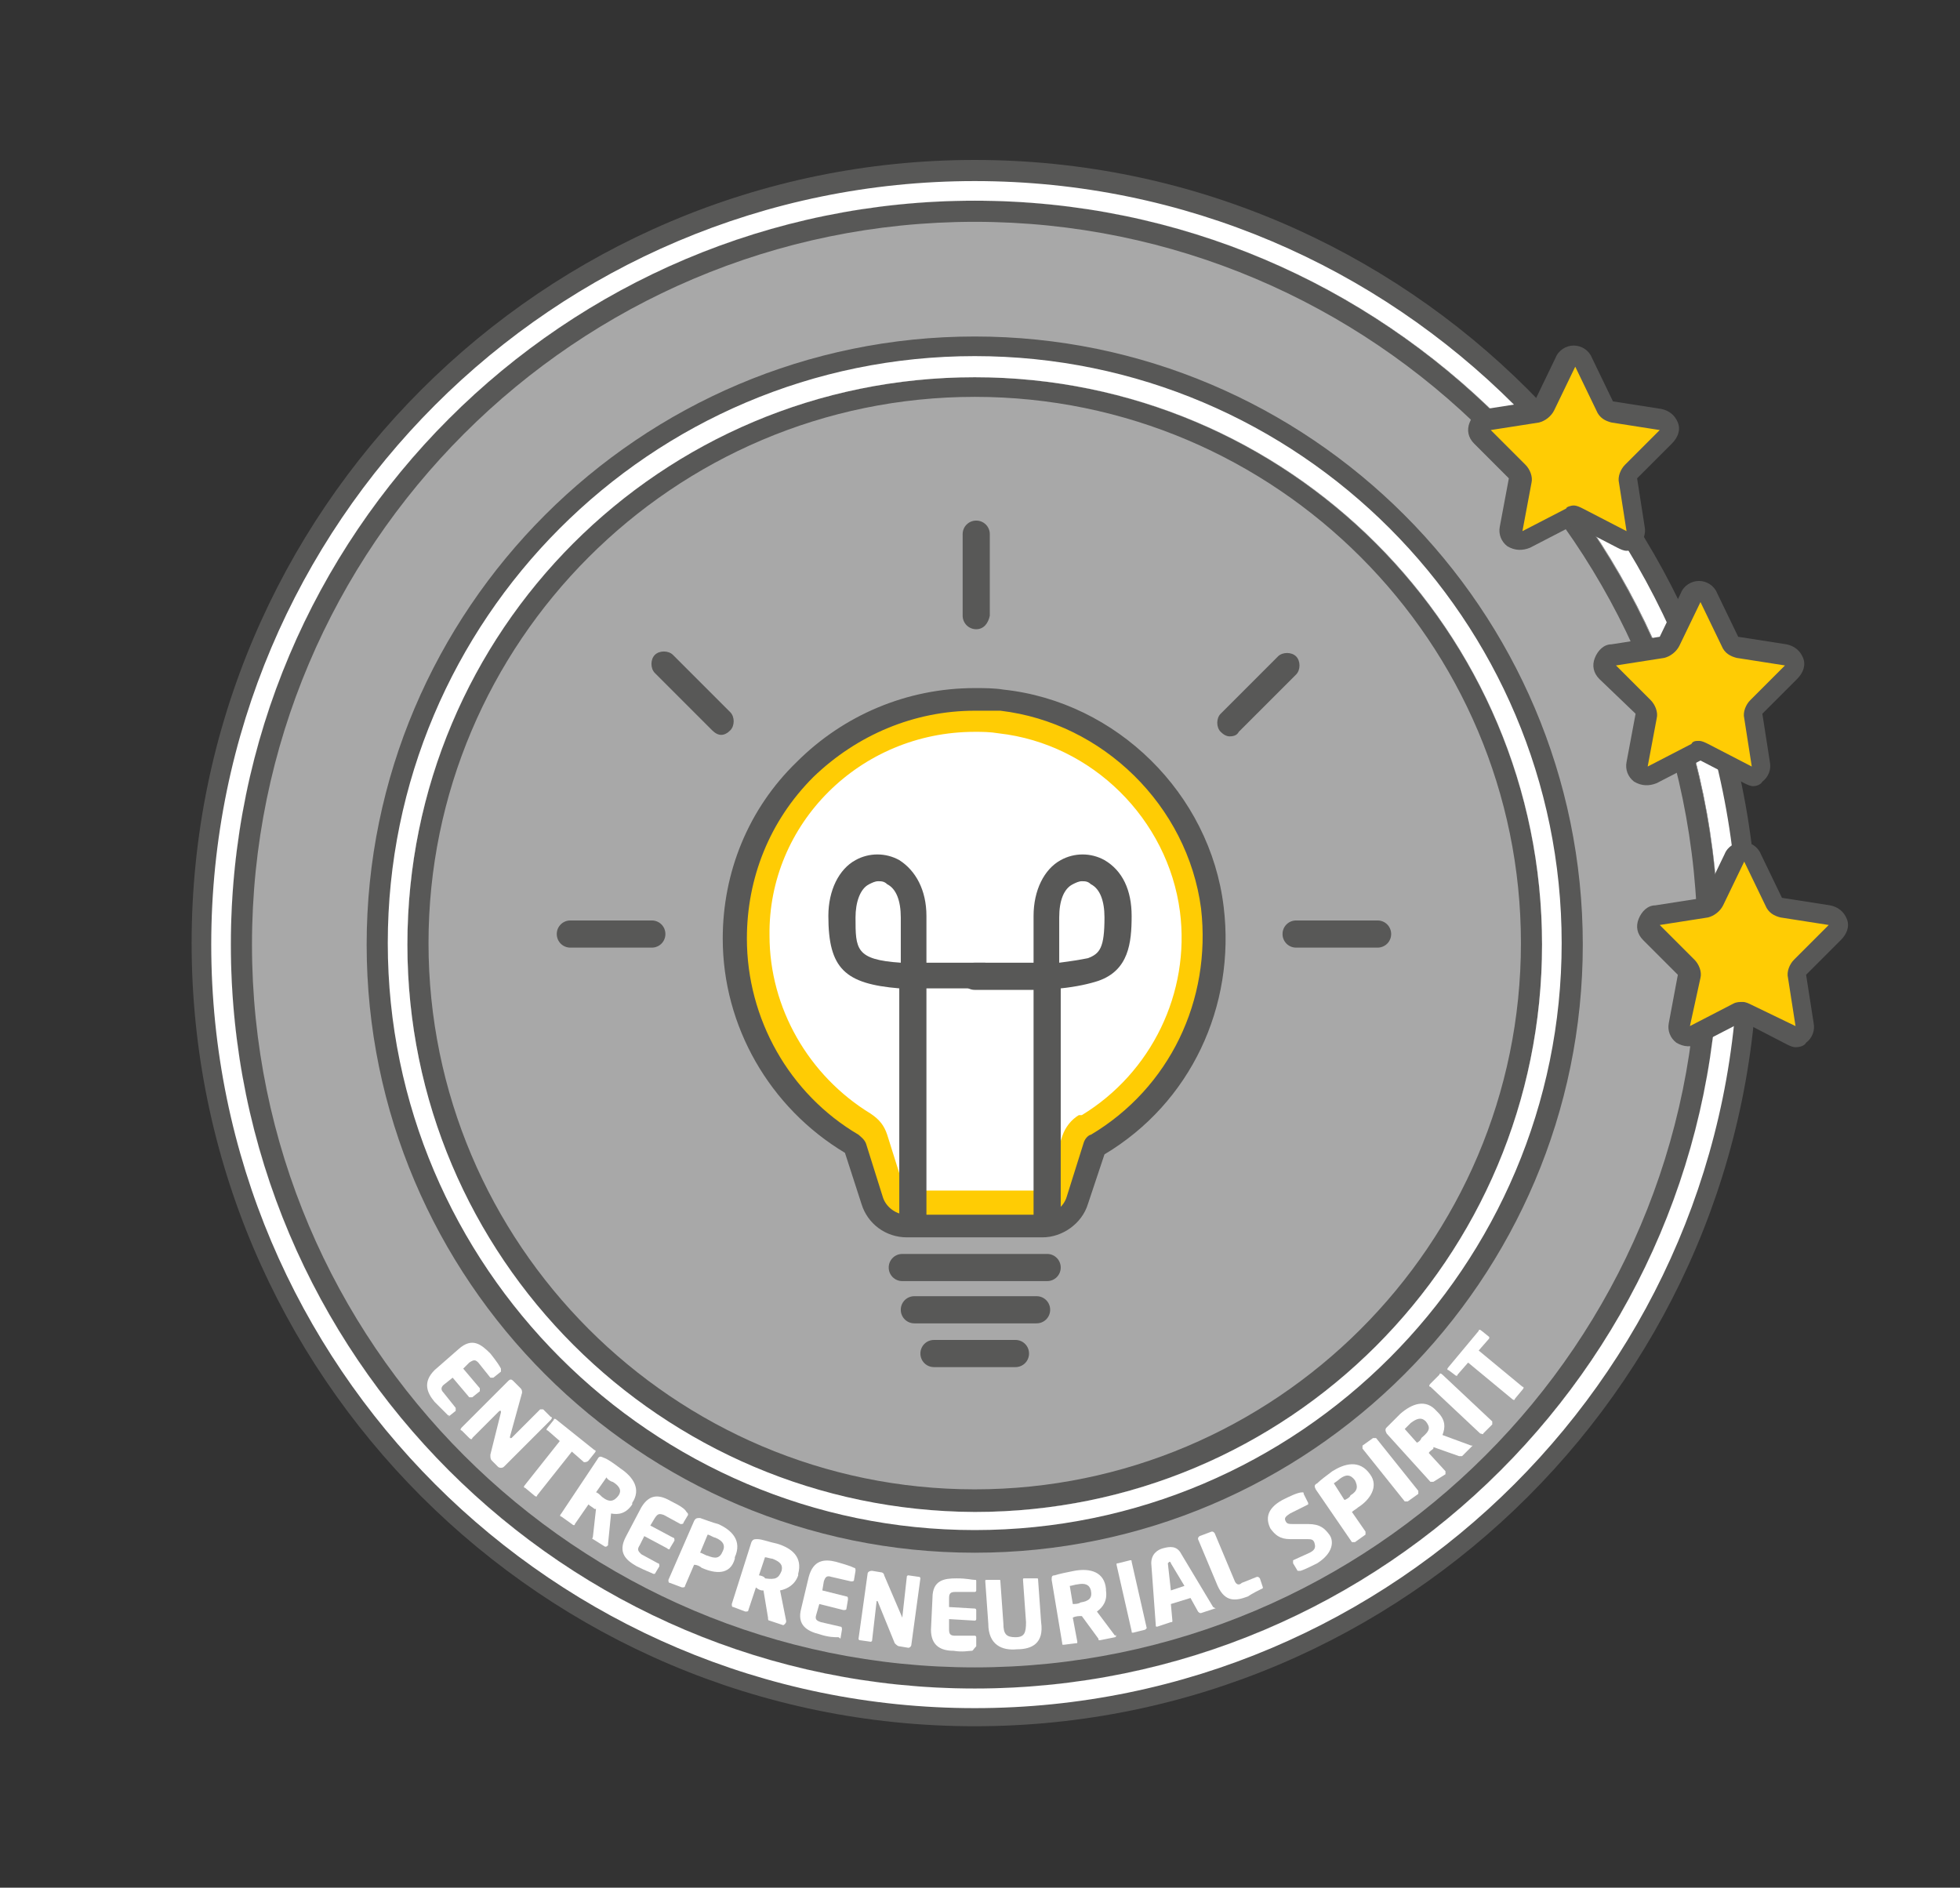 <?xml version="1.0" encoding="utf-8"?>
<!-- Generator: Adobe Illustrator 22.0.0, SVG Export Plug-In . SVG Version: 6.00 Build 0)  -->
<svg version="1.1" id="Layer_1" xmlns="http://www.w3.org/2000/svg" xmlns:xlink="http://www.w3.org/1999/xlink" x="0px" y="0px"
	 viewBox="0 0 129.9 125.1" style="enable-background:new 0 0 129.9 125.1;" xml:space="preserve">
<rect x="0" y="0" width="129.9" height="125.1" fill="#333333" stroke="none"/>
<style type="text/css">
	.st0{fill:#A8A8A8;}
	.st1{fill:#585857;}
	.st2{fill:#FFFFFF;}
	.st3{fill:#FFCC04;}
</style>
<g>
	<g>
		<g>
			<g>
				<circle class="st0" cx="64.6" cy="62.6" r="49.3"/>
			</g>
			<g>
				<path class="st1" d="M64.6,14.7c26.4,0,47.9,21.5,47.9,47.9S91,110.5,64.6,110.5S16.7,89,16.7,62.6S38.2,14.7,64.6,14.7
					 M64.6,13.3c-27.2,0-49.3,22.1-49.3,49.3c0,27.2,22.1,49.3,49.3,49.3s49.3-22.1,49.3-49.3C113.8,35.4,91.8,13.3,64.6,13.3
					L64.6,13.3z"/>
			</g>
			<g>
				<path class="st1" d="M64.6,13.3c27.2,0,49.3,22.1,49.3,49.3c0,27.2-22.1,49.3-49.3,49.3S15.3,89.8,15.3,62.6
					C15.3,35.4,37.4,13.3,64.6,13.3 M64.6,10.6c-28.6,0-51.9,23.3-51.9,51.9s23.3,51.9,51.9,51.9s51.9-23.3,51.9-51.9
					S93.2,10.6,64.6,10.6L64.6,10.6z"/>
			</g>
			<g>
				<path class="st2" d="M64.6,13.3c27.2,0,49.3,22.1,49.3,49.3c0,27.2-22.1,49.3-49.3,49.3S15.3,89.8,15.3,62.6
					C15.3,35.4,37.4,13.3,64.6,13.3 M64.6,12C36.7,12,14,34.7,14,62.6c0,27.9,22.7,50.6,50.6,50.6s50.6-22.7,50.6-50.6
					C115.2,34.7,92.5,12,64.6,12L64.6,12z"/>
			</g>
		</g>
		<g>
			<circle class="st0" cx="64.6" cy="62.6" r="37.6"/>
		</g>
		<g>
			<path class="st1" d="M64.6,26.3c20,0,36.2,16.3,36.2,36.2c0,20-16.3,36.2-36.2,36.2c-20,0-36.2-16.3-36.2-36.2
				C28.4,42.6,44.6,26.3,64.6,26.3 M64.6,25C43.8,25,27,41.8,27,62.6c0,20.8,16.8,37.6,37.6,37.6c20.8,0,37.6-16.8,37.6-37.6
				C102.2,41.8,85.3,25,64.6,25L64.6,25z"/>
		</g>
		<g>
			<path class="st1" d="M64.6,25c20.8,0,37.6,16.8,37.6,37.6c0,20.8-16.8,37.6-37.6,37.6C43.8,100.1,27,83.3,27,62.6
				C27,41.8,43.8,25,64.6,25 M64.6,22.3c-22.2,0-40.3,18.1-40.3,40.3c0,22.2,18.1,40.3,40.3,40.3c22.2,0,40.3-18.1,40.3-40.3
				C104.9,40.4,86.8,22.3,64.6,22.3L64.6,22.3z"/>
		</g>
		<g>
			<path class="st2" d="M64.6,25c20.8,0,37.6,16.8,37.6,37.6c0,20.8-16.8,37.6-37.6,37.6C43.8,100.1,27,83.3,27,62.6
				C27,41.8,43.8,25,64.6,25 M64.6,23.6c-21.5,0-38.9,17.5-38.9,38.9s17.5,38.9,38.9,38.9c21.5,0,38.9-17.5,38.9-38.9
				S86.1,23.6,64.6,23.6L64.6,23.6z"/>
		</g>
		<g>
			<path class="st2" d="M29.7,93.8c-0.2-0.2-0.4-0.4-0.9-0.9c-0.5-0.6-0.8-1.3,0-2.1l1.6-1.4c0.9-0.8,1.5-0.3,2.1,0.3
				c0.4,0.5,0.6,0.8,0.7,1c0,0.1,0,0.1,0,0.2l-0.5,0.4c-0.1,0-0.1,0-0.2,0l-0.8-1c-0.2-0.2-0.3-0.2-0.6,0l-0.4,0.4l1.1,1.3
				c0,0.1,0,0.1,0,0.2l-0.5,0.4c-0.1,0-0.1,0-0.2,0l-1.1-1.3l-0.5,0.4c-0.3,0.2-0.3,0.4-0.1,0.6l0.8,1c0,0.1,0,0.1,0,0.2l-0.5,0.4
				C29.8,93.8,29.8,93.8,29.7,93.8z"/>
			<path class="st2" d="M33,97.2l-0.4-0.4c-0.1-0.1-0.1-0.2-0.1-0.4l0.7-2.8c0,0,0-0.1,0-0.1s0,0-0.1,0l-1.8,1.8
				c0,0.1-0.1,0.1-0.2,0l-0.5-0.5c-0.1,0-0.1-0.1,0-0.2l3.1-3.1c0.1-0.1,0.2-0.1,0.3,0l0.5,0.5c0.1,0.1,0.1,0.2,0.1,0.3l-0.8,2.9
				c0,0,0,0.1,0,0.1c0,0,0,0,0.1,0l1.9-1.9c0,0,0.1,0,0.2,0l0.5,0.5c0.1,0,0.1,0.1,0,0.2l-3.1,3.1C33.3,97.3,33.1,97.3,33,97.2z"/>
			<path class="st2" d="M38.7,96.9l-0.8-0.7l-2.3,2.9c0,0.1-0.1,0.1-0.2,0l-0.6-0.5c-0.1,0-0.1-0.1,0-0.2l2.3-2.9l-0.8-0.7
				c-0.1,0-0.1-0.1,0-0.2l0.4-0.5c0-0.1,0.1-0.1,0.2,0l2.5,2c0.1,0,0.1,0.1,0,0.2l-0.4,0.5C38.9,96.9,38.8,96.9,38.7,96.9z"/>
			<path class="st2" d="M40.1,102.5l-0.8-0.5c-0.1,0,0-0.1,0-0.2l0.2-1.8l-0.1,0c-0.1-0.1-0.3-0.2-0.4-0.3l-0.9,1.3
				c0,0.1-0.1,0.1-0.2,0l-0.7-0.5c-0.1,0-0.1-0.1,0-0.2l2.4-3.6c0.1-0.2,0.2-0.2,0.4-0.1c0.3,0.1,0.7,0.4,1.1,0.7
				c0.9,0.6,1.4,1.4,0.8,2.3l0,0.1c-0.4,0.6-0.9,0.7-1.4,0.6l-0.2,2c0,0,0,0.1,0,0.1C40.2,102.5,40.2,102.5,40.1,102.5z M41,99.1
				c0.2-0.3,0.1-0.6-0.4-0.9c-0.1,0-0.4-0.2-0.4-0.3l-0.7,1c0.1,0,0.3,0.2,0.4,0.3C40.4,99.6,40.7,99.5,41,99.1L41,99.1z"/>
			<path class="st2" d="M43.3,104.3c-0.2-0.1-0.5-0.2-1.1-0.5c-0.7-0.4-1.3-0.9-0.7-2l1-1.9c0.6-1,1.3-0.8,2-0.4
				c0.6,0.3,0.9,0.5,1,0.7c0.1,0.1,0.1,0.1,0.1,0.2l-0.3,0.5c0,0.1-0.1,0.1-0.2,0.1l-1.1-0.6c-0.3-0.1-0.4-0.1-0.6,0.2l-0.3,0.5
				l1.5,0.8c0.1,0,0.1,0.1,0.1,0.2l-0.3,0.5c0,0.1-0.1,0.1-0.2,0l-1.5-0.8l-0.3,0.6c-0.2,0.3-0.1,0.4,0.1,0.6l1.1,0.6
				c0.1,0,0.1,0.1,0.1,0.2l-0.3,0.5C43.4,104.3,43.4,104.3,43.3,104.3z"/>
			<path class="st2" d="M46.5,103.9c-0.1-0.1-0.3-0.2-0.5-0.2l-0.6,1.4c0,0.1-0.1,0.1-0.2,0.1l-0.8-0.3c-0.1,0-0.1-0.1-0.1-0.2
				l1.7-3.9c0.1-0.2,0.2-0.2,0.4-0.2c0.3,0.1,0.8,0.3,1.2,0.4c0.9,0.4,1.6,1.1,1.1,2.2l0,0.1C48.4,104.4,47.4,104.3,46.5,103.9z
				 M47.9,102.8c0.2-0.4,0-0.7-0.5-0.9c-0.1,0-0.4-0.2-0.5-0.2l-0.5,1.2c0.1,0,0.4,0.2,0.5,0.2C47.4,103.3,47.7,103.3,47.9,102.8
				L47.9,102.8z"/>
			<path class="st2" d="M51.9,107.7l-0.9-0.3c-0.1,0-0.1-0.1-0.1-0.2l-0.3-1.8l-0.1,0c-0.1,0-0.3-0.1-0.4-0.2l-0.5,1.5
				c0,0.1-0.1,0.1-0.2,0.1l-0.8-0.3c-0.1,0-0.1-0.1-0.1-0.2l1.3-4.1c0.1-0.2,0.2-0.2,0.4-0.2c0.3,0,0.8,0.2,1.3,0.3
				c1,0.3,1.7,0.9,1.4,2l0,0.1c-0.2,0.6-0.7,0.9-1.2,1l0.4,2c0,0,0,0.1,0,0.1C52,107.7,51.9,107.7,51.9,107.7z M51.8,104.1
				c0.1-0.4-0.1-0.6-0.6-0.8c-0.1,0-0.4-0.1-0.5-0.1l-0.4,1.2c0.1,0,0.4,0.1,0.4,0.2C51.4,104.7,51.6,104.6,51.8,104.1L51.8,104.1z"
				/>
			<path class="st2" d="M55.5,108.5c-0.2,0-0.6,0-1.2-0.2c-0.8-0.2-1.5-0.6-1.2-1.7l0.5-2.1c0.3-1.1,1-1.2,1.8-1
				c0.7,0.2,1,0.3,1.2,0.4c0.1,0,0.1,0.1,0.1,0.2l-0.1,0.6c0,0.1-0.1,0.1-0.2,0.1l-1.3-0.3c-0.3-0.1-0.4,0-0.5,0.3l-0.1,0.6l1.6,0.4
				c0.1,0,0.1,0.1,0.1,0.2l-0.1,0.6c0,0.1-0.1,0.1-0.2,0.1l-1.6-0.4l-0.2,0.7c-0.1,0.3,0,0.4,0.3,0.5l1.3,0.3c0.1,0,0.1,0.1,0.1,0.2
				l-0.1,0.6C55.6,108.5,55.6,108.5,55.5,108.5z"/>
			<path class="st2" d="M60.2,109.2l-0.6-0.1c-0.1,0-0.2-0.1-0.3-0.2l-1.1-2.7c0,0,0-0.1-0.1-0.1c0,0,0,0,0,0l-0.3,2.6
				c0,0.1-0.1,0.1-0.1,0.1l-0.7-0.1c-0.1,0-0.1-0.1-0.1-0.1l0.6-4.3c0-0.1,0.1-0.2,0.3-0.2l0.6,0.1c0.1,0,0.2,0.1,0.2,0.2l1.2,2.8
				c0,0,0,0.1,0,0.1c0,0,0,0,0-0.1l0.3-2.7c0-0.1,0.1-0.1,0.1-0.1l0.7,0.1c0.1,0,0.1,0.1,0.1,0.1l-0.6,4.4
				C60.4,109.1,60.3,109.2,60.2,109.2z"/>
			<path class="st2" d="M64.4,109.4c-0.2,0-0.6,0.1-1.2,0c-0.8,0-1.5-0.3-1.5-1.4l0.1-2.1c0-1.2,0.8-1.3,1.6-1.3
				c0.7,0,1,0.1,1.2,0.1c0.1,0,0.1,0,0.1,0.1l0,0.6c0,0.1-0.1,0.1-0.1,0.1l-1.3,0c-0.3,0-0.4,0.1-0.4,0.4l0,0.6l1.7,0.1
				c0.1,0,0.1,0.1,0.1,0.1l0,0.6c0,0.1-0.1,0.1-0.1,0.1l-1.7-0.1l0,0.7c0,0.3,0.1,0.4,0.4,0.4l1.3,0c0.1,0,0.1,0.1,0.1,0.1l0,0.6
				C64.5,109.3,64.5,109.4,64.4,109.4z"/>
			<path class="st2" d="M67.4,109.3c-1,0.1-1.9-0.3-1.9-1.7l-0.2-2.8c0-0.1,0-0.1,0.1-0.1l0.8,0c0.1,0,0.1,0,0.1,0.1l0.2,2.8
				c0,0.7,0.2,0.9,0.8,0.9c0.6,0,0.7-0.3,0.7-1l-0.2-2.8c0-0.1,0-0.1,0.1-0.1l0.8,0c0.1,0,0.1,0,0.1,0.1l0.2,2.8
				C69.2,108.9,68.4,109.3,67.4,109.3z"/>
			<path class="st2" d="M73.9,108.5l-1,0.2c-0.1,0-0.1,0-0.1-0.1l-1.1-1.5l-0.1,0c-0.1,0-0.3,0-0.5,0.1l0.3,1.6c0,0.1,0,0.1-0.1,0.1
				l-0.8,0.1c-0.1,0-0.1,0-0.1-0.1l-0.7-4.2c0-0.2,0-0.3,0.2-0.3c0.3-0.1,0.8-0.2,1.3-0.3c1.1-0.2,2,0.1,2.1,1.2l0,0.1
				c0.1,0.7-0.2,1.1-0.6,1.4l1.2,1.6C74,108.3,74,108.4,73.9,108.5C74,108.4,74,108.5,73.9,108.5z M72.3,105.4
				c-0.1-0.4-0.4-0.5-0.9-0.4c-0.1,0-0.4,0.1-0.5,0.1l0.2,1.2c0.1,0,0.4,0,0.5-0.1C72.2,106.1,72.4,105.9,72.3,105.4L72.3,105.4z"/>
			<path class="st2" d="M75.9,108l-0.8,0.2c-0.1,0-0.1,0-0.1-0.1l-1-4.4c0-0.1,0-0.1,0.1-0.1l0.8-0.2c0.1,0,0.1,0,0.1,0.1l1,4.4
				C76,107.9,75.9,108,75.9,108z"/>
			<path class="st2" d="M80.5,106.6l-0.9,0.3c-0.1,0-0.1,0-0.2-0.1l-0.5-0.9l-1.3,0.4l0.1,1.1c0,0.1,0,0.1-0.1,0.1l-0.9,0.3
				c-0.1,0-0.1,0-0.1-0.1c0,0,0,0,0,0l-0.3-4.1c0-0.6,0.4-0.9,0.8-1c0.4-0.1,0.9-0.2,1.2,0.4l2.1,3.5c0,0,0,0,0,0
				C80.6,106.6,80.6,106.6,80.5,106.6z M77.6,103.6c0-0.1-0.1-0.1-0.1-0.1s-0.1,0.1-0.1,0.1l0.2,1.8l0.9-0.3L77.6,103.6z"/>
			<path class="st2" d="M83.6,105.3c-0.2,0.1-0.6,0.3-0.9,0.5c-0.8,0.3-1.5,0.4-2-0.7l-1.3-3.1c0-0.1,0-0.1,0.1-0.2l0.8-0.3
				c0.1,0,0.1,0,0.2,0.1l1.3,3.1c0.1,0.3,0.3,0.4,0.5,0.2l1-0.4c0.1,0,0.1,0,0.2,0.1l0.2,0.6C83.7,105.2,83.7,105.3,83.6,105.3z"/>
			<path class="st2" d="M87.3,103.6c-0.4,0.2-0.8,0.4-1.1,0.5c-0.1,0-0.1,0-0.2,0l-0.3-0.5c0-0.1,0-0.1,0-0.2c0,0,0,0,0,0
				c0.2-0.1,0.9-0.4,1.1-0.5c0.4-0.2,0.4-0.4,0.3-0.7c-0.1-0.2-0.2-0.2-0.6-0.2l-1,0c-0.7,0-1-0.3-1.3-0.7c-0.3-0.6-0.3-1.3,0.8-1.9
				c0.4-0.2,1-0.5,1.3-0.5c0.1,0,0.1,0,0.1,0.1l0.3,0.6c0,0.1,0,0.1,0,0.1c0,0,0,0,0,0c-0.2,0.1-0.8,0.4-1.2,0.6
				c-0.3,0.2-0.4,0.3-0.3,0.5c0.1,0.2,0.2,0.2,0.6,0.2l0.9,0c0.8,0,1.1,0.3,1.4,0.7C88.4,102.1,88.4,102.9,87.3,103.6z"/>
			<path class="st2" d="M90,99.9c-0.1,0.1-0.3,0.2-0.4,0.3l0.9,1.3c0,0.1,0,0.1,0,0.2l-0.7,0.5c-0.1,0-0.1,0-0.2,0l-2.4-3.5
				c-0.1-0.2-0.1-0.3,0.1-0.4c0.2-0.2,0.6-0.5,1-0.8c0.8-0.5,1.8-0.8,2.5,0.2l0,0C91.4,98.5,90.8,99.4,90,99.9z M89.8,98.1
				c-0.3-0.4-0.6-0.4-1-0.1c-0.1,0.1-0.4,0.3-0.4,0.3l0.7,1.1c0.1,0,0.4-0.2,0.4-0.3C90,98.8,90,98.5,89.8,98.1L89.8,98.1z"/>
			<path class="st2" d="M94,99l-0.7,0.5c-0.1,0-0.1,0-0.2,0L90.3,96c0-0.1,0-0.1,0-0.2l0.7-0.5c0.1,0,0.1,0,0.2,0l2.8,3.5
				C94,98.9,94,99,94,99z"/>
			<path class="st2" d="M97.6,95.8l-0.7,0.7c-0.1,0-0.1,0-0.2,0l-1.7-0.6l0,0.1c-0.1,0.1-0.3,0.2-0.3,0.3l1.1,1.2c0,0.1,0,0.1,0,0.2
				L95,98.2c-0.1,0-0.1,0-0.2,0L91.9,95c-0.1-0.2-0.1-0.3,0-0.4c0.2-0.2,0.6-0.6,0.9-0.9c0.8-0.7,1.7-1,2.4-0.2l0.1,0.1
				c0.5,0.5,0.5,1,0.3,1.5l1.9,0.7c0,0,0,0,0.1,0C97.6,95.8,97.6,95.8,97.6,95.8z M94.5,94.2c-0.3-0.3-0.6-0.2-1,0.1
				c-0.1,0.1-0.3,0.3-0.4,0.4l0.8,0.9c0.1,0,0.3-0.2,0.3-0.3C94.8,94.8,94.8,94.6,94.5,94.2L94.5,94.2z"/>
			<path class="st2" d="M98.9,94.4L98.3,95c0,0.1-0.1,0-0.2,0l-3.3-3.1c-0.1,0-0.1-0.1,0-0.2l0.6-0.6c0-0.1,0.1-0.1,0.2,0l3.3,3.1
				C98.9,94.3,98.9,94.4,98.9,94.4z"/>
			<path class="st2" d="M98.7,88.7L98,89.5l2.9,2.4c0.1,0,0.1,0.1,0,0.2l-0.5,0.6c0,0.1-0.1,0.1-0.2,0l-2.9-2.4l-0.7,0.8
				c0,0.1-0.1,0.1-0.2,0L96,90.8c-0.1,0-0.1-0.1,0-0.2l2-2.4c0-0.1,0.1-0.1,0.2,0l0.5,0.4C98.7,88.6,98.7,88.7,98.7,88.7z"/>
		</g>
	</g>
	<g>
		<path class="st3" d="M117.6,59.7l-1.4-2.9c-0.3-0.5-1-0.5-1.3,0l-1.4,2.9c-0.1,0.2-0.3,0.4-0.5,0.4l-3.2,0.5
			c-0.6,0.1-0.8,0.8-0.4,1.2l2.3,2.3c0.2,0.2,0.2,0.4,0.2,0.6l-0.6,3.2c-0.1,0.6,0.5,1,1,0.7l2.9-1.5c0.2-0.1,0.5-0.1,0.7,0l2.9,1.5
			c0.5,0.3,1.1-0.2,1-0.7l-0.5-3.2c0-0.2,0-0.5,0.2-0.6l2.3-2.3c0.4-0.4,0.2-1.1-0.4-1.2l-3.2-0.5C117.9,60.1,117.7,59.9,117.6,59.7
			z"/>
		<path class="st1" d="M119,69.4c-0.2,0-0.4-0.1-0.6-0.2l-2.9-1.5c0,0,0,0,0,0l-2.9,1.5c-0.5,0.2-1,0.2-1.5-0.1
			c-0.4-0.3-0.6-0.8-0.5-1.3l0.6-3.2c0,0,0,0,0,0l-2.3-2.3c-0.4-0.4-0.5-0.9-0.3-1.4c0.2-0.5,0.6-0.9,1.1-0.9l3.2-0.5c0,0,0,0,0,0
			l1.4-2.9c0.2-0.5,0.7-0.8,1.2-0.8c0,0,0,0,0,0c0.5,0,1,0.3,1.2,0.8l1.4,2.9c0,0,0,0,0,0l3.2,0.5c0.5,0.1,0.9,0.4,1.1,0.9
			c0.2,0.5,0,1-0.4,1.4l-2.3,2.3c0,0,0,0,0,0l0.5,3.2c0.1,0.5-0.1,1-0.5,1.3C119.6,69.3,119.3,69.4,119,69.4z M115.5,66.4
			c0.2,0,0.4,0.1,0.6,0.2L119,68c0,0,0,0,0,0c0,0,0,0,0,0l-0.5-3.2c-0.1-0.4,0.1-0.9,0.4-1.2l2.3-2.3c0,0,0,0,0,0c0,0,0,0,0,0
			l-3.2-0.5c-0.4-0.1-0.8-0.3-1-0.8v0l-1.4-2.9c0,0,0,0,0,0l0,0c0,0,0,0,0,0l-1.4,2.9c-0.2,0.4-0.6,0.7-1,0.8l-3.2,0.5c0,0,0,0,0,0
			c0,0,0,0,0,0l2.3,2.3c0.3,0.3,0.5,0.8,0.4,1.2L112,68c0,0,0,0,0,0c0,0,0,0,0,0l2.9-1.5C115.1,66.4,115.3,66.4,115.5,66.4z"/>
	</g>
	<g>
		<path class="st3" d="M114.7,42.5l-1.4-2.9c-0.3-0.5-1-0.5-1.3,0l-1.4,2.9c-0.1,0.2-0.3,0.4-0.5,0.4l-3.2,0.5
			c-0.6,0.1-0.8,0.8-0.4,1.2l2.3,2.3c0.2,0.2,0.2,0.4,0.2,0.6l-0.6,3.2c-0.1,0.6,0.5,1,1,0.7l2.9-1.5c0.2-0.1,0.5-0.1,0.7,0l2.9,1.5
			c0.5,0.3,1.1-0.2,1-0.7l-0.5-3.2c0-0.2,0-0.5,0.2-0.6l2.3-2.3c0.4-0.4,0.2-1.1-0.4-1.2l-3.2-0.5C115,42.8,114.8,42.7,114.7,42.5z"
			/>
		<path class="st1" d="M116.2,52.1c-0.2,0-0.4-0.1-0.6-0.2l-2.9-1.5c0,0,0,0,0,0l-2.9,1.5c-0.5,0.2-1,0.2-1.5-0.1
			c-0.4-0.3-0.6-0.8-0.5-1.3l0.6-3.2c0,0,0,0,0,0L106,45c-0.4-0.4-0.5-0.9-0.3-1.4s0.6-0.9,1.1-0.9l3.2-0.5c0,0,0,0,0,0l1.4-2.9
			c0.2-0.5,0.7-0.8,1.2-0.8c0,0,0,0,0,0c0.5,0,1,0.3,1.2,0.8l1.4,2.9c0,0,0,0,0,0l3.2,0.5c0.5,0.1,0.9,0.4,1.1,0.9
			c0.2,0.5,0,1-0.4,1.4l-2.3,2.3c0,0,0,0,0,0l0.5,3.2c0.1,0.5-0.1,1-0.5,1.3C116.7,52,116.4,52.1,116.2,52.1z M112.6,49.1
			c0.2,0,0.4,0.1,0.6,0.2l2.9,1.5c0,0,0,0,0,0c0,0,0,0,0,0l-0.5-3.2c-0.1-0.4,0.1-0.9,0.4-1.2l2.3-2.3c0,0,0,0,0,0c0,0,0,0,0,0
			l-3.2-0.5c-0.4-0.1-0.8-0.3-1-0.8v0l-1.4-2.9c0,0,0,0,0,0l0,0c0,0,0,0,0,0l-1.4,2.9c-0.2,0.4-0.6,0.7-1,0.8l-3.2,0.5c0,0,0,0,0,0
			s0,0,0,0l2.3,2.3c0.3,0.3,0.5,0.8,0.4,1.2l-0.6,3.2c0,0,0,0,0,0c0,0,0,0,0,0l2.9-1.5C112.2,49.1,112.4,49.1,112.6,49.1z"/>
	</g>
	<g>
		<path class="st3" d="M106.4,26.9l-1.4-2.9c-0.3-0.5-1-0.5-1.3,0l-1.4,2.9c-0.1,0.2-0.3,0.4-0.5,0.4l-3.2,0.5
			c-0.6,0.1-0.8,0.8-0.4,1.2l2.3,2.3c0.2,0.2,0.2,0.4,0.2,0.6l-0.6,3.2c-0.1,0.6,0.5,1,1,0.7l2.9-1.5c0.2-0.1,0.5-0.1,0.7,0l2.9,1.5
			c0.5,0.3,1.1-0.2,1-0.7l-0.5-3.2c0-0.2,0-0.5,0.2-0.6l2.3-2.3c0.4-0.4,0.2-1.1-0.4-1.2l-3.2-0.5C106.7,27.2,106.5,27.1,106.4,26.9
			z"/>
		<path class="st1" d="M107.8,36.5c-0.2,0-0.4-0.1-0.6-0.2l-2.9-1.5c0,0,0,0,0,0l-2.9,1.5c-0.5,0.2-1,0.2-1.5-0.1
			c-0.4-0.3-0.6-0.8-0.5-1.3l0.6-3.2c0,0,0,0,0,0l-2.3-2.3c-0.4-0.4-0.5-0.9-0.3-1.4c0.2-0.5,0.6-0.9,1.1-0.9l3.2-0.5c0,0,0,0,0,0
			l1.4-2.9c0.2-0.5,0.7-0.8,1.2-0.8c0,0,0,0,0,0c0.5,0,1,0.3,1.2,0.8l1.4,2.9c0,0,0,0,0,0l3.2,0.5c0.5,0.1,0.9,0.4,1.1,0.9
			c0.2,0.5,0,1-0.4,1.4l-2.3,2.3c0,0,0,0,0,0l0.5,3.2c0.1,0.5-0.1,1-0.5,1.3C108.4,36.4,108.1,36.5,107.8,36.5z M104.3,33.5
			c0.2,0,0.4,0.1,0.6,0.2l2.9,1.5c0,0,0,0,0,0c0,0,0,0,0,0l-0.5-3.2c-0.1-0.4,0.1-0.9,0.4-1.2l2.3-2.3c0,0,0,0,0,0c0,0,0,0,0,0
			l-3.2-0.5c-0.4-0.1-0.8-0.3-1-0.8v0l-1.4-2.9c0,0,0,0,0,0l0,0c0,0,0,0,0,0l-1.4,2.9c-0.2,0.4-0.6,0.7-1,0.8l-3.2,0.5c0,0,0,0,0,0
			s0,0,0,0l2.3,2.3c0.3,0.3,0.5,0.8,0.4,1.2l-0.6,3.2c0,0,0,0,0,0c0,0,0,0,0,0l2.9-1.5C103.8,33.6,104.1,33.5,104.3,33.5z"/>
	</g>
	<g>
		<g>
			<path class="st2" d="M80.3,60.2c-0.9-7.2-6.8-12.9-14-13.8c-0.6-0.1-1.2-0.1-1.8-0.1c-8.8,0-15.9,7.1-15.9,15.9
				c0,5.6,3,10.8,7.8,13.7c0.1,0.1,0.2,0.1,0.2,0.2l1.1,3.5c0.3,1,1.2,1.7,2.3,1.7l9,0c1,0,2-0.7,2.3-1.7l1.1-3.5
				c0-0.1,0.1-0.2,0.2-0.2C78.2,72.6,81.2,66.5,80.3,60.2z"/>
		</g>
		<g>
			<path class="st1" d="M59.8,84.9c-0.5,0-0.9-0.4-0.9-0.9c0-0.5,0.4-0.9,0.9-0.9l9.6,0c0.5,0,0.9,0.4,0.9,0.9
				c0,0.5-0.4,0.9-0.9,0.9L59.8,84.9C59.8,84.9,59.8,84.9,59.8,84.9z"/>
		</g>
		<g>
			<path class="st1" d="M60.6,87.7c-0.5,0-0.9-0.4-0.9-0.9c0-0.5,0.4-0.9,0.9-0.9l8.1,0l0,0c0.5,0,0.9,0.4,0.9,0.9
				c0,0.5-0.4,0.9-0.9,0.9L60.6,87.7C60.6,87.7,60.6,87.7,60.6,87.7z"/>
		</g>
		<g>
			<path class="st1" d="M61.9,90.6c-0.5,0-0.9-0.4-0.9-0.9c0-0.5,0.4-0.9,0.9-0.9l5.4,0l0,0c0.5,0,0.9,0.4,0.9,0.9
				c0,0.5-0.4,0.9-0.9,0.9L61.9,90.6C61.9,90.6,61.9,90.6,61.9,90.6z"/>
		</g>
		<g>
			<path class="st1" d="M85.9,62.8c-0.5,0-0.9-0.4-0.9-0.9c0-0.5,0.4-0.9,0.9-0.9l5.4,0l0,0c0.5,0,0.9,0.4,0.9,0.9
				c0,0.5-0.4,0.9-0.9,0.9L85.9,62.8L85.9,62.8z"/>
		</g>
		<g>
			<path class="st1" d="M37.8,62.8c-0.5,0-0.9-0.4-0.9-0.9c0-0.5,0.4-0.9,0.9-0.9l5.4,0c0.5,0,0.9,0.4,0.9,0.9
				c0,0.5-0.4,0.9-0.9,0.9L37.8,62.8z"/>
		</g>
		<g>
			<path class="st1" d="M64.7,41.7c-0.5,0-0.9-0.4-0.9-0.9l0-5.4c0-0.5,0.4-0.9,0.9-0.9c0,0,0,0,0,0c0.5,0,0.9,0.4,0.9,0.9l0,5.4
				C65.5,41.3,65.2,41.7,64.7,41.7C64.7,41.7,64.7,41.7,64.7,41.7z"/>
		</g>
		<g>
			<path class="st1" d="M81.5,48.8c-0.2,0-0.4-0.1-0.6-0.3c-0.3-0.3-0.3-0.9,0-1.2l3.8-3.8c0.3-0.3,0.9-0.3,1.2,0
				c0.3,0.3,0.3,0.9,0,1.2l-3.8,3.8C82,48.7,81.8,48.8,81.5,48.8z"/>
		</g>
		<g>
			<path class="st1" d="M47.8,48.7c-0.2,0-0.4-0.1-0.6-0.3l-3.8-3.8c-0.3-0.3-0.3-0.9,0-1.2c0.3-0.3,0.9-0.3,1.2,0l3.8,3.8
				c0.3,0.3,0.3,0.9,0,1.2C48.2,48.6,48,48.7,47.8,48.7z"/>
		</g>
		<g>
			<path class="st3" d="M64.6,48.5c0.5,0,1,0,1.6,0.1c6.2,0.7,11.2,5.7,12,11.8c0.7,5.4-1.9,10.7-6.5,13.5l-0.1,0l-0.1,0
				c-0.5,0.3-0.9,0.8-1.1,1.4l-1.1,3.4c0,0.1-0.1,0.2-0.2,0.2l-9,0c0,0-0.2,0-0.2-0.2l-1.1-3.5c-0.2-0.6-0.5-1-1.1-1.4l0,0l0,0
				c-4.1-2.5-6.7-7-6.7-11.8C50.9,54.6,57,48.5,64.6,48.5L64.6,48.5 M64.6,46.3C64.6,46.3,64.6,46.3,64.6,46.3
				c-8.8,0-15.9,7.1-15.9,15.9c0,5.6,3,10.8,7.8,13.7c0.1,0.1,0.2,0.1,0.2,0.2l1.1,3.5c0.3,1,1.2,1.7,2.3,1.7c0,0,0,0,0,0l9,0
				c1,0,2-0.7,2.3-1.7l1.1-3.5c0-0.1,0.1-0.2,0.2-0.2c5.4-3.2,8.4-9.4,7.6-15.7c-0.9-7.2-6.8-12.9-14-13.8
				C65.8,46.3,65.2,46.3,64.6,46.3L64.6,46.3z"/>
		</g>
		<g>
			<path class="st1" d="M60.1,82c-1.4,0-2.6-0.9-3-2.2L56,76.4c-5-3-8.1-8.4-8.1-14.2c0-4.4,1.7-8.6,4.9-11.7
				c3.1-3.1,7.3-4.9,11.8-4.9c0.6,0,1.3,0,1.9,0.1c7.5,0.8,13.7,6.9,14.6,14.4c0.8,6.6-2.2,13-7.9,16.4l-1.1,3.3
				c-0.4,1.3-1.7,2.2-3,2.2L60.1,82z M64.6,47.1c-4,0-7.8,1.6-10.7,4.4c-2.9,2.9-4.4,6.7-4.4,10.7c0,5.3,2.8,10.3,7.4,13
				c0.1,0.1,0.4,0.3,0.5,0.6l1.1,3.5c0.2,0.7,0.9,1.2,1.6,1.2l9,0c0.7,0,1.4-0.5,1.6-1.2l1.1-3.5c0.1-0.4,0.4-0.6,0.5-0.6
				c5.2-3.1,8-8.9,7.3-15v0c-0.9-6.8-6.5-12.3-13.3-13.1C65.7,47.1,65.1,47.1,64.6,47.1z"/>
		</g>
		<g>
			<path class="st1" d="M69.4,81.7c-0.5,0-0.9-0.4-0.9-0.9l0-15.2c-1.1,0-2.4,0-3.9,0c0,0,0,0,0,0c-0.5,0-0.9-0.4-0.9-0.9
				c0-0.5,0.4-0.9,0.9-0.9c1.5,0,2.8,0,3.9,0l0-3.1c0-1.7,0.7-3.1,1.8-3.7c0.9-0.5,2-0.5,2.9,0c1.2,0.7,1.8,2,1.8,3.7
				c0,1.8-0.2,3.6-2.2,4.3c-0.6,0.2-1.5,0.4-2.5,0.5l0,15.3C70.3,81.3,69.9,81.7,69.4,81.7L69.4,81.7z M71.7,58.4
				c-0.2,0-0.4,0.1-0.6,0.2c-0.6,0.3-0.9,1.1-0.9,2.2l0,3c0.8-0.1,1.4-0.2,1.9-0.3c0.8-0.3,1.1-0.7,1.1-2.7c0-1.1-0.3-1.9-0.9-2.2
				C72.1,58.4,71.9,58.4,71.7,58.4z"/>
		</g>
		<g>
			<path class="st1" d="M60.5,81.7c-0.5,0-0.9-0.4-0.9-0.9l0-15.3c-3.6-0.3-4.7-1.3-4.7-4.8c0-1.7,0.7-3.1,1.8-3.7
				c0.9-0.5,2-0.5,2.9,0c1.1,0.7,1.8,2,1.8,3.7l0,3.1c1,0,2.3,0,3.9,0l0,1.7c-1.5,0-2.8,0-3.9,0l0,15.2C61.4,81.3,61,81.7,60.5,81.7
				C60.5,81.7,60.5,81.7,60.5,81.7z M58.2,58.4c-0.2,0-0.4,0.1-0.6,0.2c-0.6,0.3-0.9,1.2-0.9,2.2c0,2.1,0,2.8,3,3l0-3
				c0-1.1-0.3-1.9-0.9-2.2C58.6,58.4,58.4,58.4,58.2,58.4z"/>
		</g>
	</g>
</g>
</svg>
